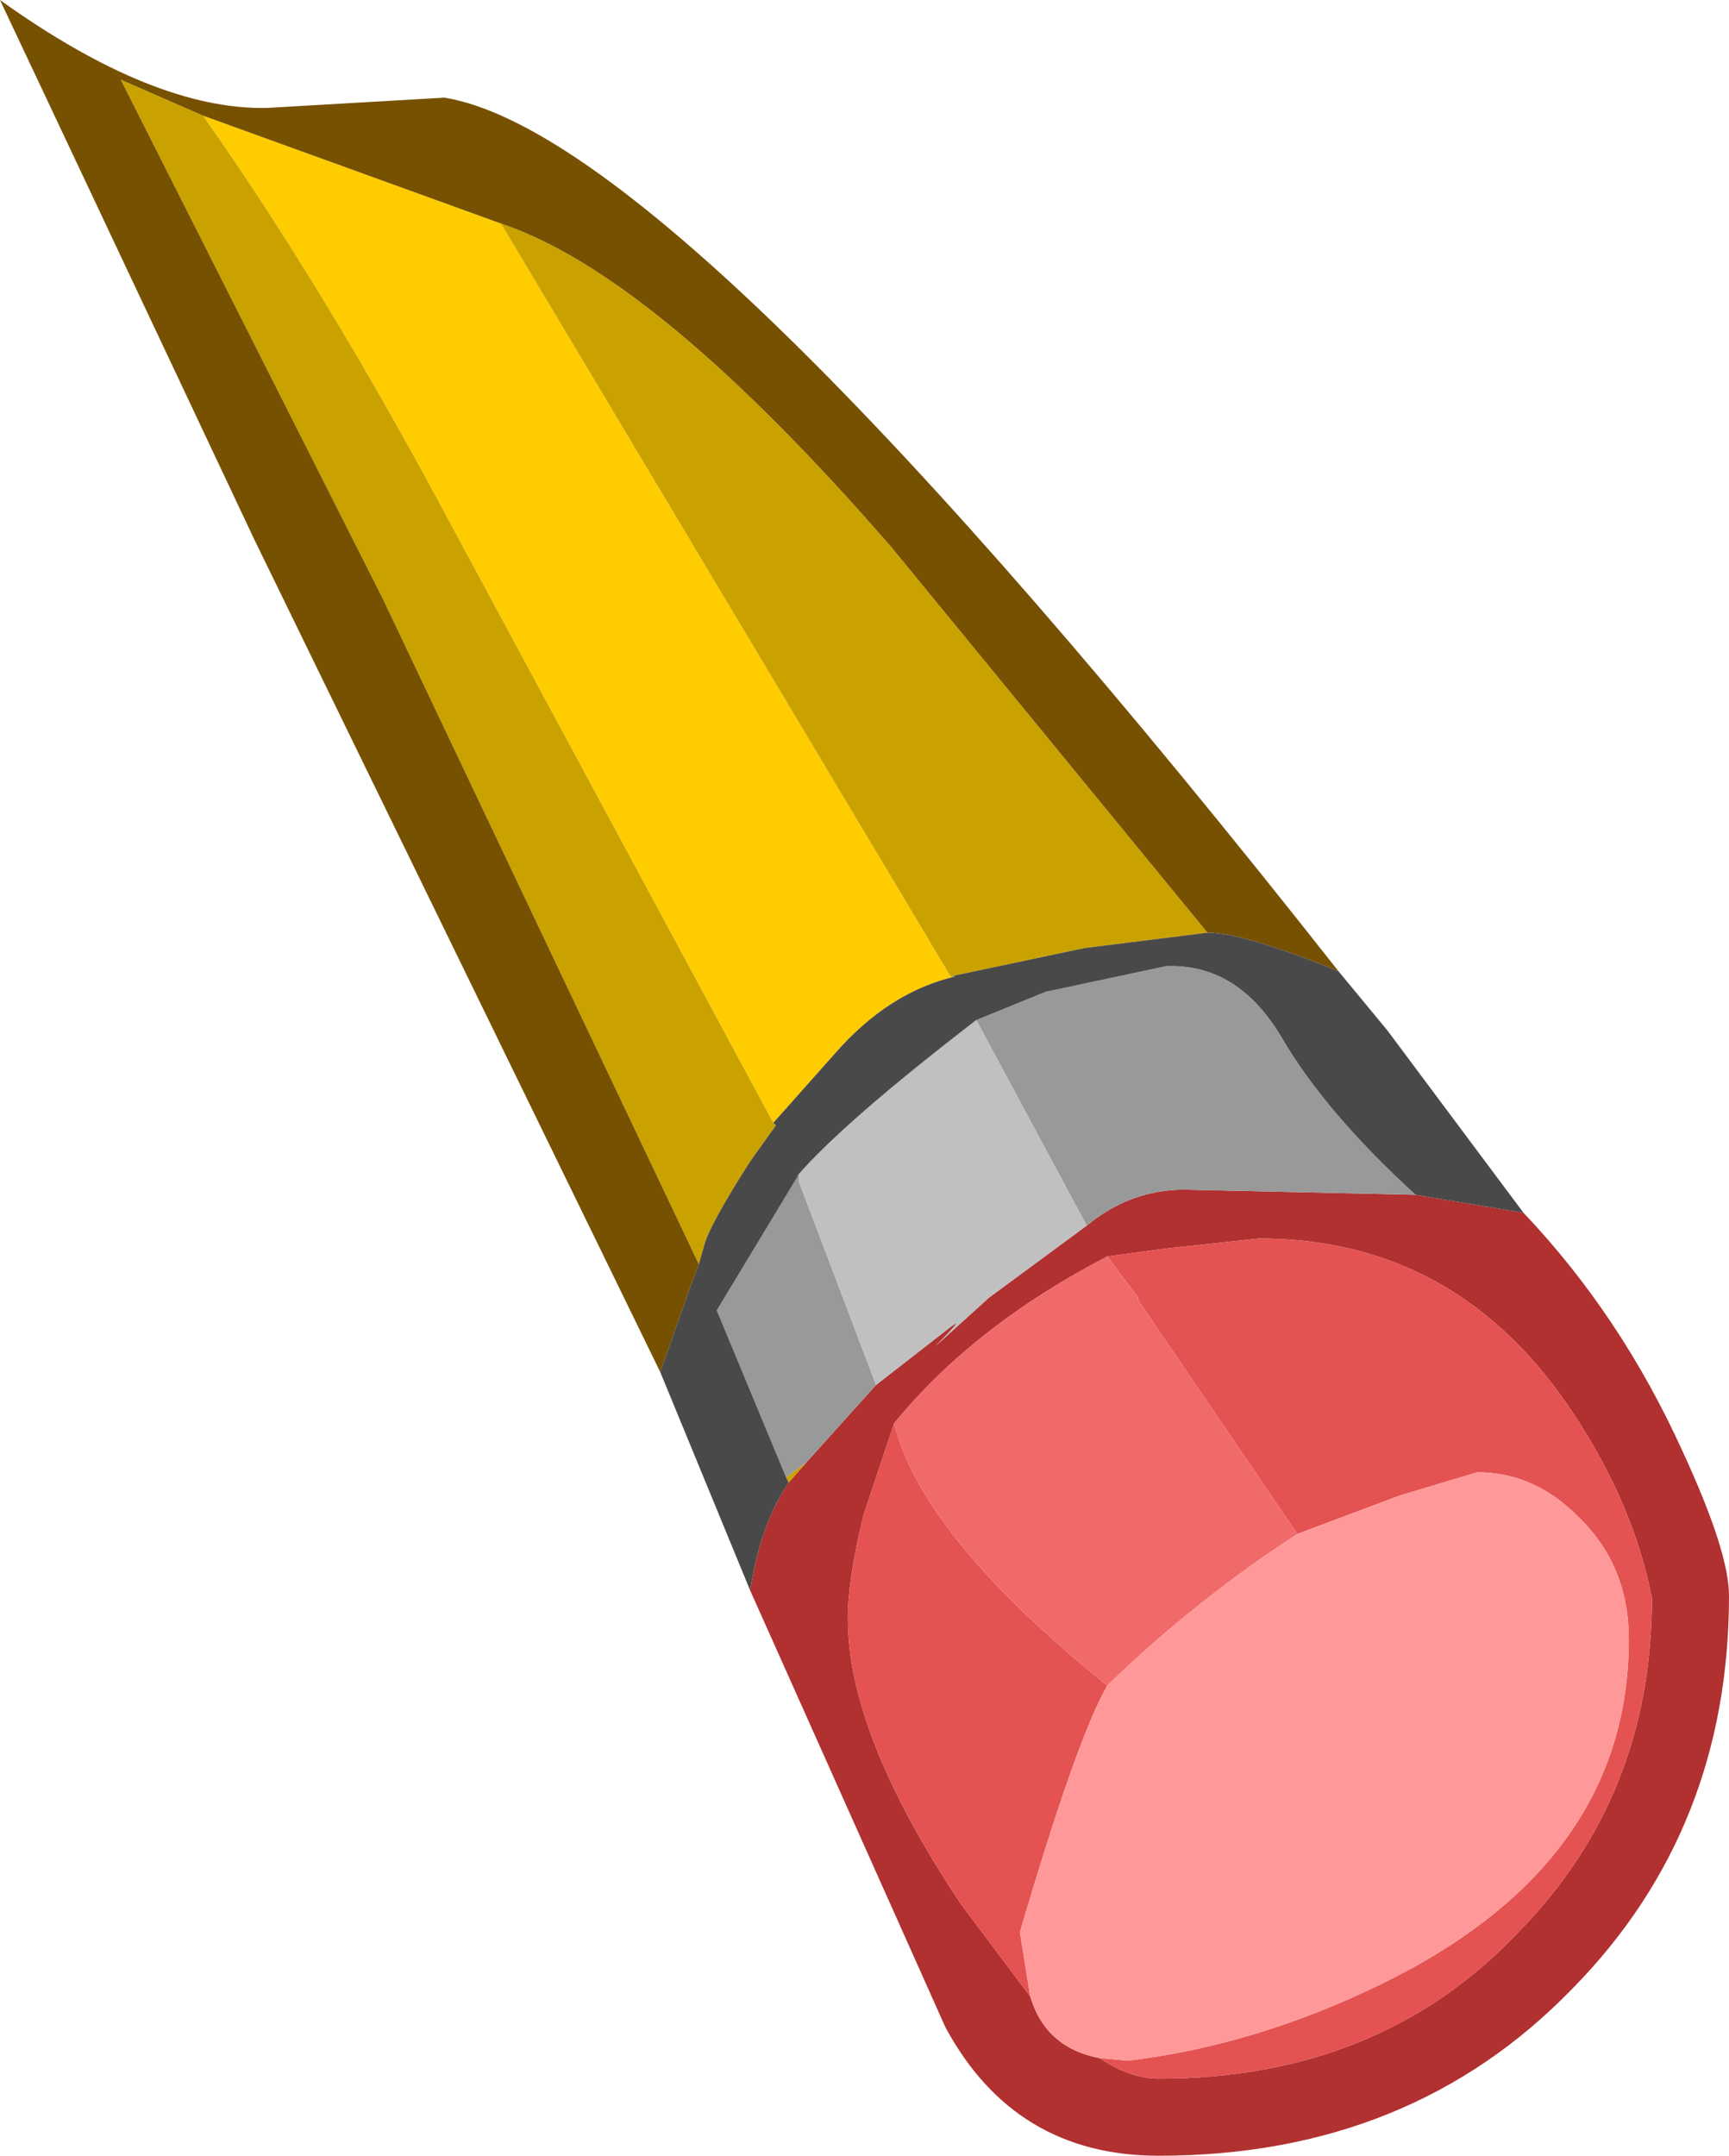 <?xml version="1.0" encoding="UTF-8" standalone="no"?>
<svg xmlns:ffdec="https://www.free-decompiler.com/flash" xmlns:xlink="http://www.w3.org/1999/xlink" ffdec:objectType="shape" height="41.95px" width="33.65px" xmlns="http://www.w3.org/2000/svg">
  <g transform="matrix(1.0, 0.0, 0.0, 1.0, -8.4, -16.9)">
    <path d="M38.05 40.5 Q39.95 42.5 41.15 45.15 42.05 47.1 42.05 47.95 42.05 52.5 39.0 55.6 35.85 58.85 30.95 58.85 28.15 58.85 26.8 56.35 L23.0 47.85 Q23.2 46.55 23.75 45.75 L24.1 45.35 25.45 43.85 26.8 42.8 Q27.3 42.4 26.6 43.1 L27.65 42.15 29.55 40.75 Q30.4 40.05 31.45 40.05 L35.95 40.15 38.05 40.5 M25.8 44.6 L25.2 46.4 Q24.9 47.65 24.9 48.4 24.9 50.65 27.1 53.95 L28.45 55.75 Q28.75 56.75 29.8 56.95 30.4 57.35 30.95 57.35 35.25 57.35 37.95 54.5 40.55 51.85 40.55 48.0 40.2 46.2 39.05 44.45 36.8 41.0 32.9 41.0 L31.05 41.2 29.95 41.35 Q27.35 42.7 25.8 44.6" fill="#b13030" fill-rule="evenodd" stroke="none"/>
    <path d="M23.45 38.75 L17.2 27.15 Q14.75 22.55 12.35 19.15 L18.15 21.25 26.9 35.9 27.0 35.9 Q25.7 36.2 24.65 37.4 L23.45 38.75" fill="#ffcc00" fill-rule="evenodd" stroke="none"/>
    <path d="M24.1 45.35 L23.75 45.75 23.7 45.65 24.1 45.35 M22.0 41.5 L15.85 28.55 10.75 18.45 12.35 19.15 Q14.75 22.55 17.2 27.15 L23.45 38.75 23.5 38.8 23.0 39.5 Q22.2 40.75 22.1 41.15 L22.0 41.5 M18.15 21.25 Q21.15 22.25 25.75 27.55 L31.9 35.05 29.5 35.35 26.9 35.9 18.15 21.25" fill="#caa200" fill-rule="evenodd" stroke="none"/>
    <path d="M21.25 43.6 L13.35 27.4 8.4 16.9 Q11.4 19.05 13.6 19.0 L17.05 18.8 Q21.65 19.55 34.45 35.8 32.6 35.05 31.9 35.05 L25.75 27.55 Q21.15 22.25 18.15 21.25 L12.35 19.15 10.75 18.45 15.85 28.55 22.0 41.5 21.85 41.9 21.25 43.6" fill="#775102" fill-rule="evenodd" stroke="none"/>
    <path d="M28.45 55.75 L27.1 53.95 Q24.9 50.65 24.9 48.4 24.9 47.65 25.2 46.4 L25.8 44.6 Q26.35 46.8 29.95 49.7 29.35 50.75 28.25 54.5 L28.45 55.75 M29.95 41.35 L31.05 41.2 32.9 41.0 Q36.8 41.0 39.05 44.45 40.2 46.2 40.55 48.0 40.55 51.85 37.95 54.5 35.25 57.35 30.95 57.35 30.4 57.35 29.8 56.95 L30.35 57.0 Q32.85 56.7 35.3 55.5 40.1 53.15 40.1 48.8 40.1 47.35 39.1 46.4 38.25 45.55 37.15 45.55 L35.65 46.0 33.65 46.75 30.55 42.2 30.55 42.15 29.95 41.35" fill="#e45252" fill-rule="evenodd" stroke="none"/>
    <path d="M25.8 44.6 Q27.35 42.7 29.95 41.35 L30.55 42.15 30.55 42.2 33.65 46.75 Q31.65 48.05 29.95 49.7 26.35 46.8 25.8 44.6" fill="#f06a6a" fill-rule="evenodd" stroke="none"/>
    <path d="M29.8 56.95 Q28.75 56.75 28.45 55.75 L28.25 54.5 Q29.35 50.75 29.95 49.7 31.65 48.05 33.65 46.75 L35.65 46.0 37.15 45.55 Q38.25 45.55 39.1 46.4 40.1 47.35 40.1 48.8 40.1 53.15 35.3 55.5 32.85 56.7 30.35 57.0 L29.8 56.95" fill="#ff9999" fill-rule="evenodd" stroke="none"/>
    <path d="M35.95 40.15 L31.45 40.05 Q30.4 40.05 29.55 40.75 L27.4 36.75 28.75 36.2 31.1 35.7 Q32.5 35.65 33.35 37.1 34.2 38.55 35.95 40.15 M25.45 43.85 L24.1 45.35 23.7 45.65 22.35 42.4 23.95 39.75 23.95 39.9 25.45 43.85" fill="#999999" fill-rule="evenodd" stroke="none"/>
    <path d="M29.55 40.75 L27.65 42.15 26.6 43.1 Q27.3 42.4 26.8 42.8 L25.45 43.85 23.95 39.9 23.95 39.75 23.9 39.8 Q24.8 38.75 27.4 36.75 L29.55 40.75" fill="#c0c0c0" fill-rule="evenodd" stroke="none"/>
    <path d="M23.0 47.85 L21.25 43.6 21.85 41.9 22.0 41.5 22.1 41.15 Q22.2 40.75 23.0 39.5 L23.5 38.8 23.45 38.75 24.65 37.4 Q25.7 36.2 27.0 35.9 L26.9 35.9 29.5 35.35 31.9 35.05 Q32.6 35.05 34.45 35.8 L35.4 36.95 38.05 40.5 35.95 40.15 Q34.2 38.55 33.35 37.1 32.5 35.65 31.1 35.7 L28.75 36.2 27.4 36.75 Q24.8 38.75 23.9 39.8 L23.95 39.75 22.35 42.4 23.7 45.65 23.75 45.75 Q23.2 46.55 23.0 47.85" fill="#494949" fill-rule="evenodd" stroke="none"/>
  </g>
</svg>
